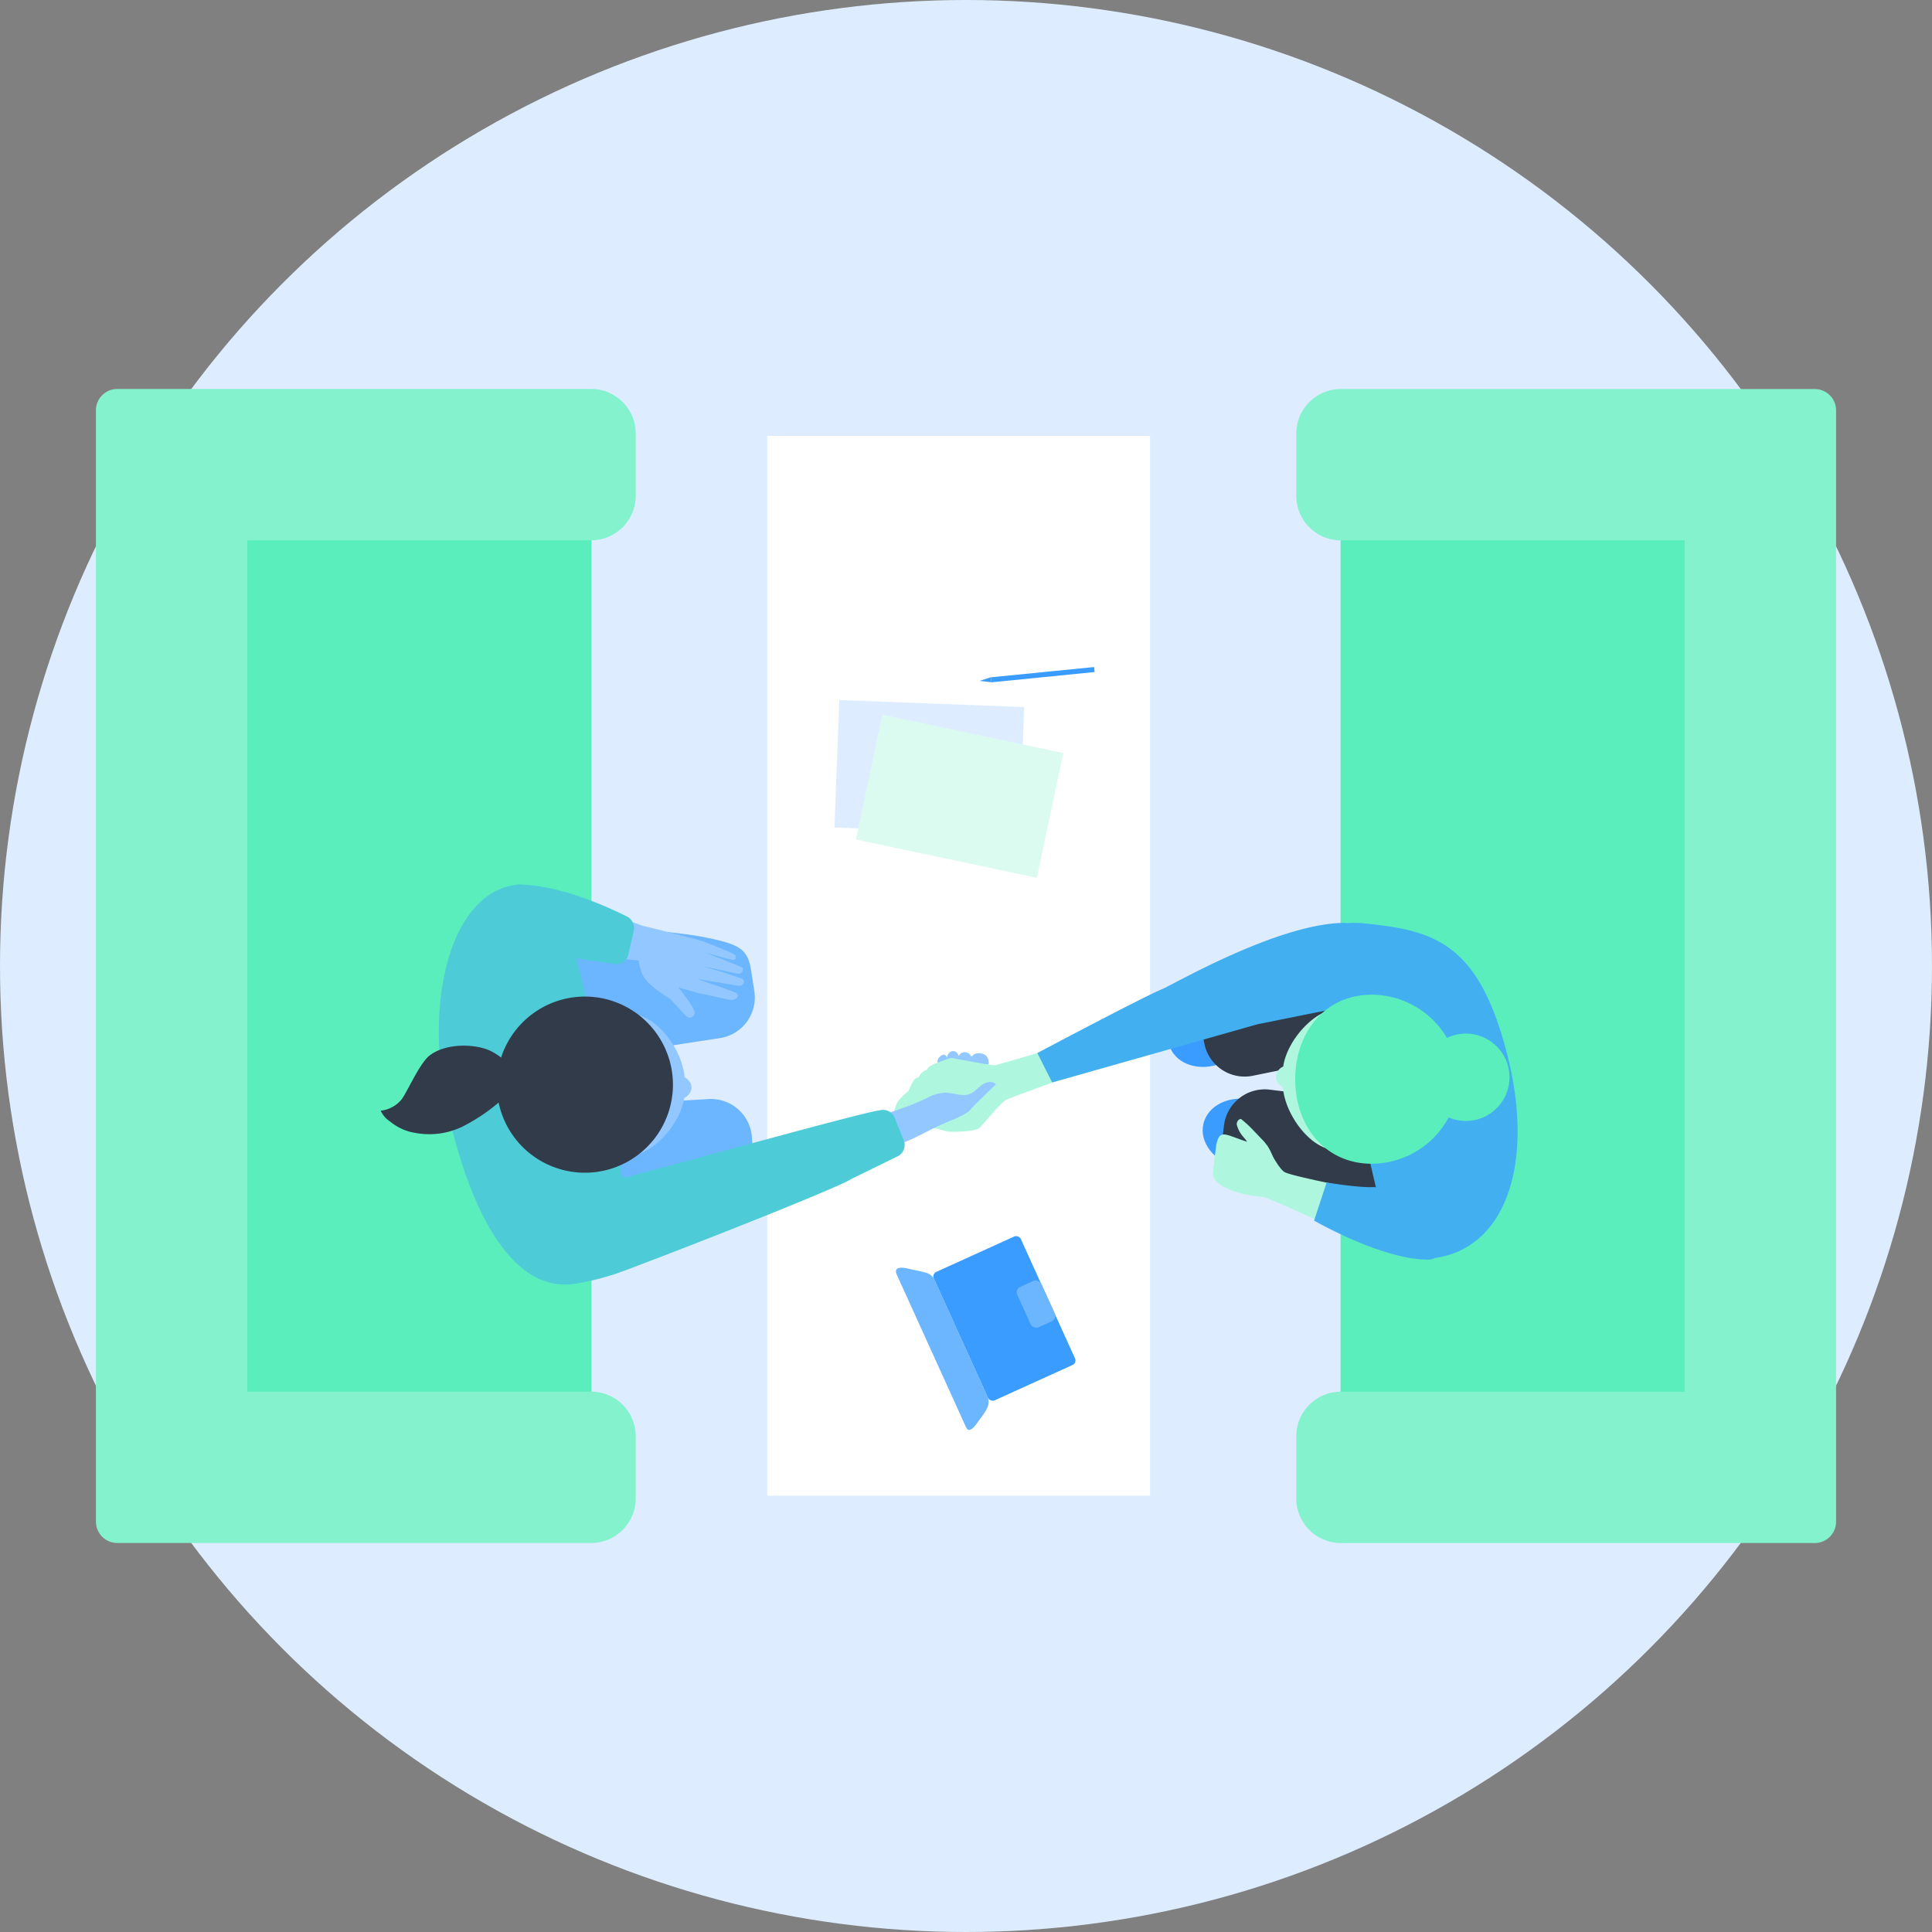 <svg xmlns="http://www.w3.org/2000/svg" width="680" height="680" viewBox="0 0 680 680">
    <rect x="0" y="0" width="680" height="680" fill="#808080" stroke="none"/>
    <defs>
        <style>
            .cls-1{fill:#ddedff;}
            .cls-2{fill:#5AEEBC;}
            .cls-3{fill: #83f2cd}
            .cls-4{fill:#3B9CFF;}
            .cls-5{fill:#313B4A;}
            .cls-6{fill:#6cb5ff;}
            .cls-7{fill:#92c8ff;}
            .cls-8{fill:#fff;}
            .cls-9{fill:#ddedff;}
            .cls-10{fill:#aef7de;}
            .cls-11{fill:#dcfbf0;}
            .cls-12{fill:#42aff0;}
            .cls-13{fill:#4dccd8;}
            .cls-14{fill:#5aeebc;}
        </style>
    </defs>
    <g id="Layer_1" data-name="Layer 1">
        <circle class="cls-1" cx="340" cy="340" r="340"/>
    </g>
    <g id="Layer_2" data-name="Layer 2">
        <rect class="cls-2" x="46.71" y="150.6" width="161.46" height="378.81" rx="6.52"/>
        <path class="cls-3"
              d="M41.27,543.08H208.12a15.69,15.69,0,0,0,15.63-15.64v-22a15.68,15.68,0,0,0-15.63-15.63H87.06V190.17H208.12a15.68,15.68,0,0,0,15.63-15.63v-22a15.69,15.69,0,0,0-15.63-15.64H41.27a7.53,7.53,0,0,0-7.51,7.51V535.57A7.53,7.53,0,0,0,41.27,543.08Z"/>
        <rect class="cls-2" x="471.83" y="150.6" width="161.46" height="378.81" rx="6.52"
              transform="translate(1105.12 680) rotate(180)"/>
        <path class="cls-3"
              d="M638.73,136.92H471.88a15.69,15.69,0,0,0-15.63,15.64v22a15.68,15.68,0,0,0,15.63,15.63H592.94V489.83H471.88a15.68,15.68,0,0,0-15.63,15.63v22a15.69,15.69,0,0,0,15.63,15.64H638.73a7.53,7.53,0,0,0,7.51-7.51V144.43A7.53,7.53,0,0,0,638.73,136.92Z"/>
        <ellipse class="cls-4" cx="425.45" cy="363.07" rx="14.77" ry="12.05"
                 transform="translate(-107.26 192.64) rotate(-22.74)"/>
        <ellipse class="cls-4" cx="437.95" cy="398.89" rx="12.05" ry="14.77"
                 transform="translate(-49.83 735.04) rotate(-76.9)"/>
        <path class="cls-5"
              d="M497.69,367.05l-56.78,11.59a14.46,14.46,0,0,1-17-11.24l-1.42-6.95c-1.58-7.77,3.64-14.76,11.24-17,17.84-5.26,44.07-15.18,44.07-15.18,7.77-1.59,28.14,7.06,29.72,14.83l1.42,7A14.46,14.46,0,0,1,497.69,367.05Z"/>
        <path class="cls-5"
              d="M500.84,437.22S458,427,442.49,419.13c-11.57-5.9-13.51-8.19-12.54-16.06l.86-7a14.46,14.46,0,0,1,16.07-12.55l57.52,7.07A14.46,14.46,0,0,1,517,406.62l-.87,7C515.12,421.53,508.71,438.19,500.84,437.22Z"/>
        <path class="cls-6"
              d="M191.57,390.21l57.86-3.38a14.46,14.46,0,0,1,15.23,13.55l.41,7.08c.46,7.91-5.7,14.09-13.55,15.23-18.41,2.67-62.18,12.94-62.18,12.94-7.91.46-10.44-15.19-10.91-23.11l-.41-7.08A14.46,14.46,0,0,1,191.57,390.21Z"/>
        <path class="cls-6"
              d="M178.69,324.26S231,326.47,248,329.88c12.74,2.54,15.23,4.22,16.43,12.06l1.08,7a14.45,14.45,0,0,1-12.06,16.43l-57.29,8.79a14.45,14.45,0,0,1-16.43-12.06l-1.08-7C177.45,347.26,170.85,325.46,178.69,324.26Z"/>
        <path class="cls-7"
              d="M172.34,322.19c-.6,5.41-.62,6.93,3.39,9.21,4.88,2.78,49,6.63,49,6.63,1.06,5,1.1,7.17,10.68,13.26,1.13.72,3.88,4.17,6.2,6.4a1.73,1.73,0,0,0,2.68-2.12c-.87-2.31-5.53-8-5.53-8l7,1.94s10.38,2.25,11.11,2.39c2.13.44,3.93-1.69,2-2.55s-13.45-4.77-13.45-4.77,13.65,2.23,14.38,2.38c1.7.35,2.51-1.26,1.73-2.23C260.91,344,247,340,247,340s10.69,2.27,12.65,2.73c1.71.4,2.1-1.95,1.6-2.18-3.62-1.66-13.1-5.27-13.1-5.27s9.78,2.82,10.22,2.57a1.06,1.06,0,0,0,.23-1.8c-.86-.82-9.89-4.22-10.88-4.65s-19.54-5.18-20.87-5.38-19.19-7.41-28.47-9.35C178.18,312.49,173.12,315.05,172.34,322.19Z"/>
        <rect class="cls-8" x="150.89" y="272.57" width="373.03" height="134.72"
              transform="translate(-2.52 677.33) rotate(-90)"/>
        <rect class="cls-9" x="304.64" y="237.52" width="44.9" height="65.11"
              transform="translate(44.76 586.64) rotate(-87.82)"/>
        <path class="cls-10"
              d="M482,419.29s-26.46-5.05-29.77-6.69c-1.46-.72-3.81-4.7-4.44-5.92-1.83-3.52-6-3.85-8.06-4.52-8.62-2.79-10.4-5.09-11.65.81-.11.49-1.16,9.35-1.18,9.8-.22,4.43,7.65,6.58,8.68,6.9,5.24,1.64,7.18,1.11,10.05,1.93s31.07,13.93,31.59,14.2c12.89,6.74,21.45,5.68,21.45,5.68Z"/>
        <rect class="cls-11" x="315.28" y="247.69" width="44.9" height="65.11"
              transform="translate(-6.4 552.58) rotate(-78.04)"/>
        <path class="cls-7"
              d="M347.94,374.69s.59-3.17-2.34-3.86a4.09,4.09,0,0,0-2.54.11,7.44,7.44,0,0,0-1.15,1,2.74,2.74,0,0,0-1.59-1.47,2.52,2.52,0,0,0-2.06.22,5.08,5.08,0,0,0-.88,1,1.93,1.93,0,0,0-.91-1.44,1.88,1.88,0,0,0-2.62.58,2.12,2.12,0,0,0-.44,1.57s-.46-1.42-1.4-1.16a2.79,2.79,0,0,0-2.09,2.47c0,.41.82.33.82.33Z"/>
        <path class="cls-10"
              d="M369.85,369.18s-18.55,5.71-19.94,5.75-15.15-2.6-15.15-2.6a59.91,59.91,0,0,0-7,2.65,4.62,4.62,0,0,0-1.55,1.55,5.2,5.2,0,0,0-2.06,1.33,4,4,0,0,0-.73,1.28s-1.34,0-2.32,1.88c-.53,1-1.43,3.07-1.43,3.07a21.05,21.05,0,0,0-3.72,3.67,17.14,17.14,0,0,0-1.51,4.55s16.21-5.81,19.89-5.61a17.44,17.44,0,0,1,6.2,1.18c.85.38.91,3.8-1.54,4.36s-7.05,1.41-8.53,2.17a24.16,24.16,0,0,0-3.32,2.25l6.74,1.67s9.3.26,11-1.46,7.39-8.89,9.38-9.82,16.08-6,16.08-6,1.37-2.91.18-5S369.85,369.18,369.85,369.18Z"/>
        <path class="cls-7"
              d="M340.25,386.75c-.63-.72-7.65-1.32-14.7.52C325,387.4,286.94,401,286.94,401l-.41,16.08,41.71-19.87c3.53-1.7,7-3,11.44-5.23C342.66,390.46,342.23,389,340.25,386.75Z"/>
        <path class="cls-7"
              d="M226.8,444.49s30.9-15.07,34.4-16.22c7.26-2.37,30.36-13.68,30.36-13.68l10.52-18.3-54.92,15.88-38.4,6.8Z"/>
        <path class="cls-10"
              d="M435.29,395.76a2.18,2.18,0,0,1,.23-1c.26-.67,1.1-1,1.25-.93a37.6,37.6,0,0,1,4.16,3.8l3.75,3.91c.49.5.86,1.09,1.32,1.61a18.65,18.65,0,0,1,2.16,4.45c.38,1.49-.66.68-1,2.18a5,5,0,0,1-2.79-1.13,35.36,35.36,0,0,1-3.9-3.1c-1.11-1-1-1.65-1.34-3s-1.37-2.06-2.16-3.19A10.29,10.29,0,0,1,435.29,395.76Z"/>
        <path class="cls-12"
              d="M530.38,370.72c-10-38.68-25.36-43.27-50.1-45.7a33.17,33.17,0,0,0-6.18-.09,2.3,2.3,0,0,0-.71-.11c-23.25,0-60.76,21.87-64.19,23.24-6.2,2.47-44.09,22.57-44.09,22.57L370.33,381l72.3-20.5,26.77-5.38c4.7,20,11.79,49.39,14.87,62.79a3.62,3.62,0,0,0-1-.09c-5.27.24-16.34-1.62-16.34-1.62l-4.41,13.4s23.41,13.57,39.77,13.74a5.61,5.61,0,0,0,2.87-.59C530.36,439.17,540.23,408.69,530.38,370.72Z"/>
        <rect class="cls-4" x="348.77" y="236.55" width="36.51" height="1.77"
              transform="translate(-21.71 37.52) rotate(-5.68)"/>
        <polygon class="cls-4" points="348.95 240.13 348.77 238.36 344.8 239.65 348.95 240.13"/>
        <path class="cls-7"
              d="M332.72,384.61c2.92,0,5.94,1.49,8.65.4,1.65-.67,2.81-2.16,4.27-3.2s3.69-1.48,4.87-.14l-7,6.77a25.4,25.4,0,0,1-3.8,3.54,26.69,26.69,0,0,1-4.58,2.18c-6.32,2.29-11.4,5.92-17.72,8.2-.22.08-1.41-1.87-1.62-2a.75.75,0,0,1-.25-.33c-.83-1.66-2.69-4.06-2.73-6,0-1.74,0-2.31,1.4-2.78a91.54,91.54,0,0,0,12.05-4.78A13.7,13.7,0,0,1,332.72,384.61Z"/>
        <path class="cls-13"
              d="M223.05,327.59l-1.85,8.28a4.47,4.47,0,0,1-5,3.44l-17.83-2.67a4.46,4.46,0,0,1-2.77-1.55c-4.28-5.14-19.28-23.71-13.09-23.72,14.35,0,31.38,7.8,38.23,11.26A4.47,4.47,0,0,1,223.05,327.59Z"/>
        <path class="cls-13"
              d="M318.08,401.31l-3.16-7.87a4.44,4.44,0,0,0-4.73-2.76c-7.61,1-71.4,19-94.61,24.86l-.18.06-30.68-7.17-6.42,27.23s5.89,18.91,25.82,15.85A74.43,74.43,0,0,0,214.51,449a30.08,30.08,0,0,0,3.86-1.27c2.75-.95,5.1-1.86,6.61-2.46,21.92-8.27,70.86-27.62,74.71-30.34L315.9,407A4.47,4.47,0,0,0,318.08,401.31Z"/>
        <rect class="cls-4" x="336.72" y="439.18" width="33.64" height="49.66" rx="1.74"
              transform="translate(-160.18 187.62) rotate(-24.41)"/>
        <rect class="cls-6" x="360.01" y="451.15" width="9.31" height="15.61" rx="2.12"
              transform="translate(-157.1 191.77) rotate(-24.41)"/>
        <path class="cls-6"
              d="M344.93,499.45c-1.34,1.82-3.65,5.68-4.95,2.82l-24.32-53.58c-1.29-2.85,1.55-2.79,4.18-2.14,5.1,1.27,7.78,1.07,9.08,3.92l18.6,41C348.82,494.31,347,496.67,344.93,499.45Z"/>
        <path class="cls-13"
              d="M179.42,311.81c21-4.83,23.89,28.41,33,68.13s12.67,66.74-8.33,71.57-37-19.31-46.18-59S158.42,316.64,179.42,311.81Z"/>
        <path class="cls-7"
              d="M243.38,382.84c0-1.56-.83-2.67-2.46-3.76-.66-9.37-9.72-22.06-18.81-22.06-9.44,0-15.48,13.69-15.48,23.13v4.33c0,9.44,5.21,20.76,14.65,20.76l-.47,1.65c8.81,0,18.72-11.29,20-20.47A4.21,4.21,0,0,0,243.38,382.84Z"/>
        <path class="cls-5"
              d="M205.86,350.76a31,31,0,0,0-29.49,21.48,20.14,20.14,0,0,0-4.4-2.66c-5-2.11-14.9-2.54-20.72,1.89-3.76,2.87-8.32,13.88-10.2,15.83a11.1,11.1,0,0,1-7.06,3.63,8.88,8.88,0,0,0,3.26,3.76,18.35,18.35,0,0,0,9,4.07,26.83,26.83,0,0,0,16.6-2.27,65.07,65.07,0,0,0,12.65-8.42,31,31,0,1,0,30.34-37.31Z"/>
        <path class="cls-10"
              d="M471.18,356.57l.47-1.65c-8.81,0-18.72,11.29-20,20.47a4.21,4.21,0,0,0-2.57,3.58c0,1.56.84,2.67,2.47,3.76.65,9.37,9.71,22.06,18.8,22.06,9.44,0,15.48-13.69,15.48-23.13v-4.33C485.83,367.89,480.62,356.57,471.18,356.57Z"/>
        <path class="cls-14"
              d="M515.9,363.8a15.35,15.35,0,0,0-6.63,1.5,30.86,30.86,0,0,0-26.48-15.2c-16.43,0-26.92,13.32-26.92,29.75s10.49,29.75,26.92,29.75a30.84,30.84,0,0,0,27.09-16.3,15.37,15.37,0,1,0,6-29.5Z"/>
    </g>
</svg>
